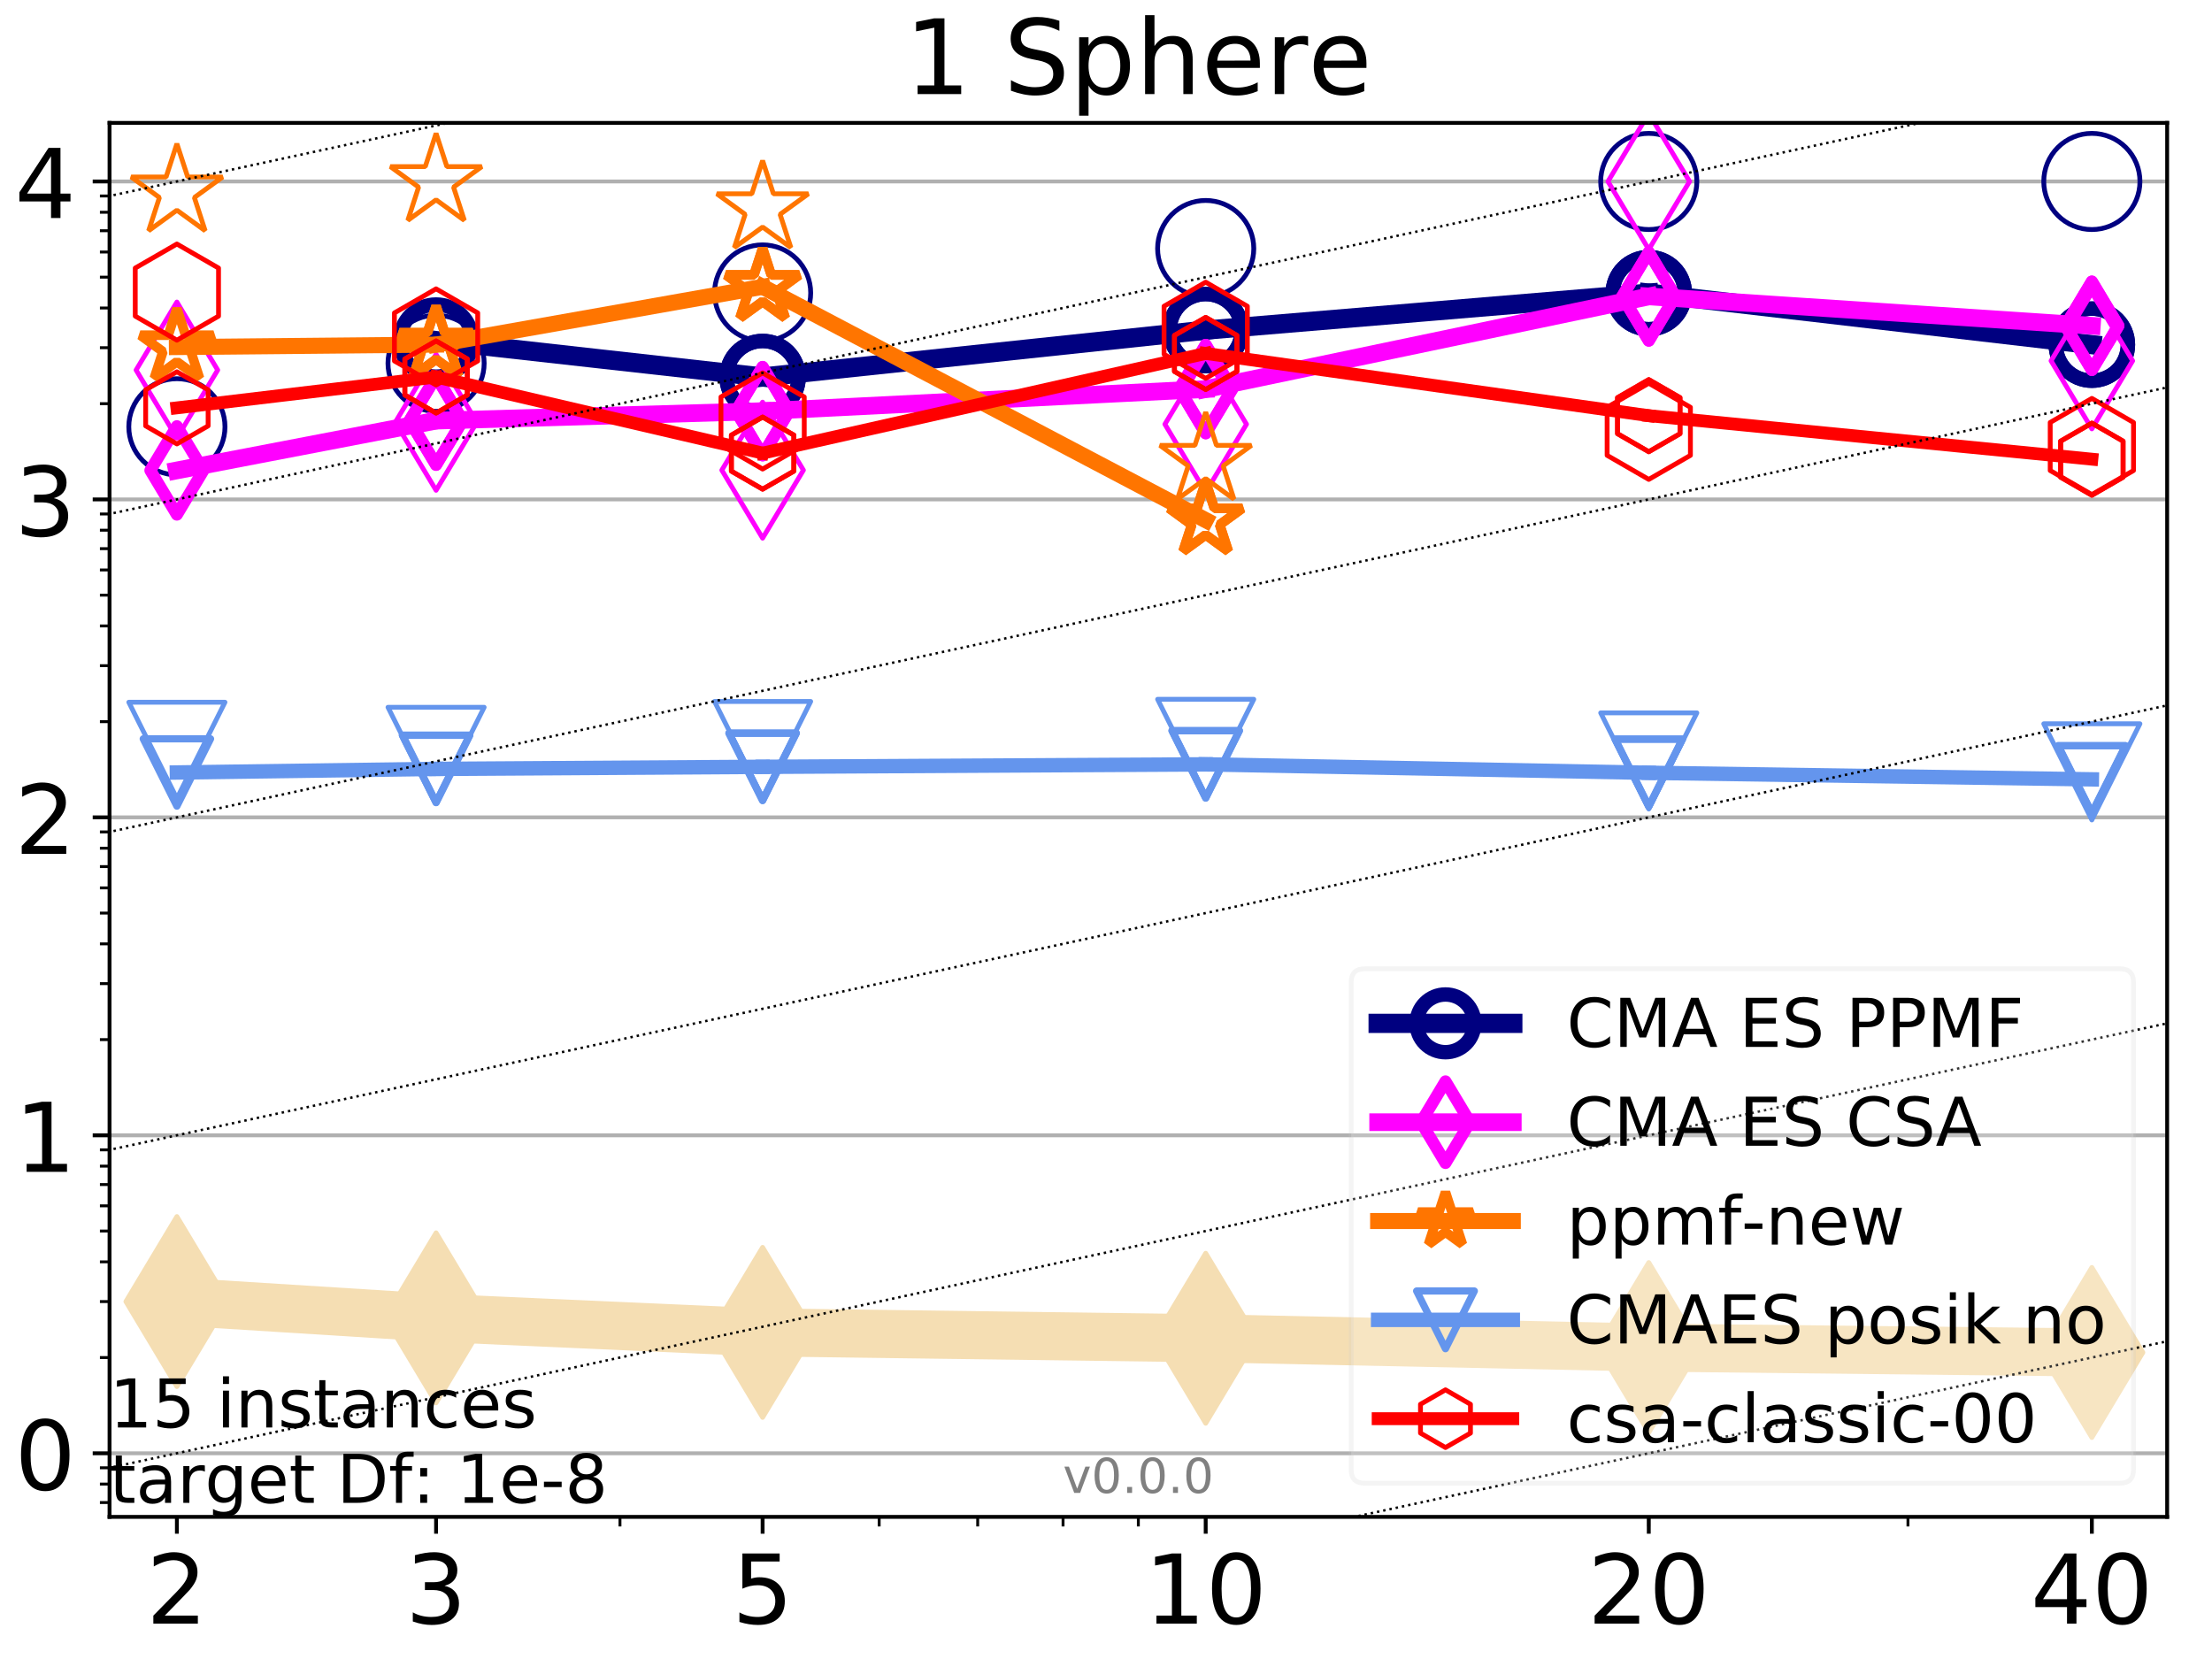 <?xml version="1.0" encoding="utf-8" standalone="no"?>
<!DOCTYPE svg PUBLIC "-//W3C//DTD SVG 1.1//EN"
  "http://www.w3.org/Graphics/SVG/1.1/DTD/svg11.dtd">
<!-- Created with matplotlib (http://matplotlib.org/) -->
<svg height="345pt" version="1.1" viewBox="0 0 460 345" width="460pt" xmlns="http://www.w3.org/2000/svg" xmlns:xlink="http://www.w3.org/1999/xlink">
 <defs>
  <style type="text/css">
*{stroke-linecap:butt;stroke-linejoin:round;}
  </style>
 </defs>
 <g id="figure_1">
  <g id="patch_1">
   <path d="M 0 345.6 
L 460.8 345.6 
L 460.8 0 
L 0 0 
z
" style="fill:#ffffff;"/>
  </g>
  <g id="axes_1">
   <g id="patch_2">
    <path d="M 22.78 315.44 
L 450.672 315.44 
L 450.672 25.56 
L 22.78 25.56 
z
" style="fill:#ffffff;"/>
   </g>
   <g id="line2d_1">
    <path clip-path="url(#pf1135f51f6)" d="M 36.786 270.669 
L 90.685 274.051 
L 158.59 277.076 
L 250.732 278.299 
L 342.873 280.235 
L 435.015 281.255 
" style="fill:none;stroke:#f5deb3;stroke-linecap:square;stroke-width:10;"/>
    <defs>
     <path d="M -0 17.678 
L 10.607 0 
L 0 -17.678 
L -10.607 -0 
z
" id="mfc13d64ec3" style="stroke:#f5deb3;stroke-linejoin:miter;"/>
    </defs>
    <g clip-path="url(#pf1135f51f6)">
     <use style="fill:#f5deb3;stroke:#f5deb3;stroke-linejoin:miter;" x="36.786" xlink:href="#mfc13d64ec3" y="270.669"/>
     <use style="fill:#f5deb3;stroke:#f5deb3;stroke-linejoin:miter;" x="90.685" xlink:href="#mfc13d64ec3" y="274.051"/>
     <use style="fill:#f5deb3;stroke:#f5deb3;stroke-linejoin:miter;" x="158.59" xlink:href="#mfc13d64ec3" y="277.076"/>
     <use style="fill:#f5deb3;stroke:#f5deb3;stroke-linejoin:miter;" x="250.732" xlink:href="#mfc13d64ec3" y="278.299"/>
     <use style="fill:#f5deb3;stroke:#f5deb3;stroke-linejoin:miter;" x="342.873" xlink:href="#mfc13d64ec3" y="280.235"/>
     <use style="fill:#f5deb3;stroke:#f5deb3;stroke-linejoin:miter;" x="435.015" xlink:href="#mfc13d64ec3" y="281.255"/>
    </g>
   </g>
   <g id="matplotlib.axis_1">
    <g id="xtick_1">
     <g id="line2d_2">
      <defs>
       <path d="M 0 0 
L 0 3.5 
" id="m746f71fe37" style="stroke:#000000;stroke-width:0.8;"/>
      </defs>
      <g>
       <use style="stroke:#000000;stroke-width:0.8;" x="36.786" xlink:href="#m746f71fe37" y="315.44"/>
      </g>
     </g>
     <g id="text_1">
      <!-- 2 -->
      <defs>
       <path d="M 19.188 8.297 
L 53.609 8.297 
L 53.609 0 
L 7.328 0 
L 7.328 8.297 
Q 12.938 14.109 22.625 23.891 
Q 32.328 33.688 34.812 36.531 
Q 39.547 41.844 41.422 45.531 
Q 43.312 49.219 43.312 52.781 
Q 43.312 58.594 39.234 62.25 
Q 35.156 65.922 28.609 65.922 
Q 23.969 65.922 18.812 64.312 
Q 13.672 62.703 7.812 59.422 
L 7.812 69.391 
Q 13.766 71.781 18.938 73 
Q 24.125 74.219 28.422 74.219 
Q 39.75 74.219 46.484 68.547 
Q 53.219 62.891 53.219 53.422 
Q 53.219 48.922 51.531 44.891 
Q 49.859 40.875 45.406 35.406 
Q 44.188 33.984 37.641 27.219 
Q 31.109 20.453 19.188 8.297 
z
" id="DejaVuSans-32"/>
      </defs>
      <g transform="translate(30.423 337.637)scale(0.2 -0.2)">
       <use xlink:href="#DejaVuSans-32"/>
      </g>
     </g>
    </g>
    <g id="xtick_2">
     <g id="line2d_3">
      <g>
       <use style="stroke:#000000;stroke-width:0.8;" x="90.685" xlink:href="#m746f71fe37" y="315.44"/>
      </g>
     </g>
     <g id="text_2">
      <!-- 3 -->
      <defs>
       <path d="M 40.578 39.312 
Q 47.656 37.797 51.625 33 
Q 55.609 28.219 55.609 21.188 
Q 55.609 10.406 48.188 4.484 
Q 40.766 -1.422 27.094 -1.422 
Q 22.516 -1.422 17.656 -0.516 
Q 12.797 0.391 7.625 2.203 
L 7.625 11.719 
Q 11.719 9.328 16.594 8.109 
Q 21.484 6.891 26.812 6.891 
Q 36.078 6.891 40.938 10.547 
Q 45.797 14.203 45.797 21.188 
Q 45.797 27.641 41.281 31.266 
Q 36.766 34.906 28.719 34.906 
L 20.219 34.906 
L 20.219 43.016 
L 29.109 43.016 
Q 36.375 43.016 40.234 45.922 
Q 44.094 48.828 44.094 54.297 
Q 44.094 59.906 40.109 62.906 
Q 36.141 65.922 28.719 65.922 
Q 24.656 65.922 20.016 65.031 
Q 15.375 64.156 9.812 62.312 
L 9.812 71.094 
Q 15.438 72.656 20.344 73.438 
Q 25.25 74.219 29.594 74.219 
Q 40.828 74.219 47.359 69.109 
Q 53.906 64.016 53.906 55.328 
Q 53.906 49.266 50.438 45.094 
Q 46.969 40.922 40.578 39.312 
z
" id="DejaVuSans-33"/>
      </defs>
      <g transform="translate(84.323 337.637)scale(0.2 -0.2)">
       <use xlink:href="#DejaVuSans-33"/>
      </g>
     </g>
    </g>
    <g id="xtick_3">
     <g id="line2d_4">
      <g>
       <use style="stroke:#000000;stroke-width:0.8;" x="158.59" xlink:href="#m746f71fe37" y="315.44"/>
      </g>
     </g>
     <g id="text_3">
      <!-- 5 -->
      <defs>
       <path d="M 10.797 72.906 
L 49.516 72.906 
L 49.516 64.594 
L 19.828 64.594 
L 19.828 46.734 
Q 21.969 47.469 24.109 47.828 
Q 26.266 48.188 28.422 48.188 
Q 40.625 48.188 47.75 41.5 
Q 54.891 34.812 54.891 23.391 
Q 54.891 11.625 47.562 5.094 
Q 40.234 -1.422 26.906 -1.422 
Q 22.312 -1.422 17.547 -0.641 
Q 12.797 0.141 7.719 1.703 
L 7.719 11.625 
Q 12.109 9.234 16.797 8.062 
Q 21.484 6.891 26.703 6.891 
Q 35.156 6.891 40.078 11.328 
Q 45.016 15.766 45.016 23.391 
Q 45.016 31 40.078 35.438 
Q 35.156 39.891 26.703 39.891 
Q 22.75 39.891 18.812 39.016 
Q 14.891 38.141 10.797 36.281 
z
" id="DejaVuSans-35"/>
      </defs>
      <g transform="translate(152.228 337.637)scale(0.2 -0.2)">
       <use xlink:href="#DejaVuSans-35"/>
      </g>
     </g>
    </g>
    <g id="xtick_4">
     <g id="line2d_5">
      <g>
       <use style="stroke:#000000;stroke-width:0.8;" x="250.732" xlink:href="#m746f71fe37" y="315.44"/>
      </g>
     </g>
     <g id="text_4">
      <!-- 10 -->
      <defs>
       <path d="M 12.406 8.297 
L 28.516 8.297 
L 28.516 63.922 
L 10.984 60.406 
L 10.984 69.391 
L 28.422 72.906 
L 38.281 72.906 
L 38.281 8.297 
L 54.391 8.297 
L 54.391 0 
L 12.406 0 
z
" id="DejaVuSans-31"/>
       <path d="M 31.781 66.406 
Q 24.172 66.406 20.328 58.906 
Q 16.5 51.422 16.5 36.375 
Q 16.5 21.391 20.328 13.891 
Q 24.172 6.391 31.781 6.391 
Q 39.453 6.391 43.281 13.891 
Q 47.125 21.391 47.125 36.375 
Q 47.125 51.422 43.281 58.906 
Q 39.453 66.406 31.781 66.406 
z
M 31.781 74.219 
Q 44.047 74.219 50.516 64.516 
Q 56.984 54.828 56.984 36.375 
Q 56.984 17.969 50.516 8.266 
Q 44.047 -1.422 31.781 -1.422 
Q 19.531 -1.422 13.062 8.266 
Q 6.594 17.969 6.594 36.375 
Q 6.594 54.828 13.062 64.516 
Q 19.531 74.219 31.781 74.219 
z
" id="DejaVuSans-30"/>
      </defs>
      <g transform="translate(238.007 337.637)scale(0.2 -0.2)">
       <use xlink:href="#DejaVuSans-31"/>
       <use x="63.623" xlink:href="#DejaVuSans-30"/>
      </g>
     </g>
    </g>
    <g id="xtick_5">
     <g id="line2d_6">
      <g>
       <use style="stroke:#000000;stroke-width:0.8;" x="342.873" xlink:href="#m746f71fe37" y="315.44"/>
      </g>
     </g>
     <g id="text_5">
      <!-- 20 -->
      <g transform="translate(330.148 337.637)scale(0.2 -0.2)">
       <use xlink:href="#DejaVuSans-32"/>
       <use x="63.623" xlink:href="#DejaVuSans-30"/>
      </g>
     </g>
    </g>
    <g id="xtick_6">
     <g id="line2d_7">
      <g>
       <use style="stroke:#000000;stroke-width:0.8;" x="435.015" xlink:href="#m746f71fe37" y="315.44"/>
      </g>
     </g>
     <g id="text_6">
      <!-- 40 -->
      <defs>
       <path d="M 37.797 64.312 
L 12.891 25.391 
L 37.797 25.391 
z
M 35.203 72.906 
L 47.609 72.906 
L 47.609 25.391 
L 58.016 25.391 
L 58.016 17.188 
L 47.609 17.188 
L 47.609 0 
L 37.797 0 
L 37.797 17.188 
L 4.891 17.188 
L 4.891 26.703 
z
" id="DejaVuSans-34"/>
      </defs>
      <g transform="translate(422.29 337.637)scale(0.2 -0.2)">
       <use xlink:href="#DejaVuSans-34"/>
       <use x="63.623" xlink:href="#DejaVuSans-30"/>
      </g>
     </g>
    </g>
    <g id="xtick_7">
     <g id="line2d_8">
      <defs>
       <path d="M 0 0 
L 0 2 
" id="mc69c2a1ddc" style="stroke:#000000;stroke-width:0.6;"/>
      </defs>
      <g>
       <use style="stroke:#000000;stroke-width:0.6;" x="36.786" xlink:href="#mc69c2a1ddc" y="315.44"/>
      </g>
     </g>
    </g>
    <g id="xtick_8">
     <g id="line2d_9">
      <g>
       <use style="stroke:#000000;stroke-width:0.6;" x="90.685" xlink:href="#mc69c2a1ddc" y="315.44"/>
      </g>
     </g>
    </g>
    <g id="xtick_9">
     <g id="line2d_10">
      <g>
       <use style="stroke:#000000;stroke-width:0.6;" x="128.927" xlink:href="#mc69c2a1ddc" y="315.44"/>
      </g>
     </g>
    </g>
    <g id="xtick_10">
     <g id="line2d_11">
      <g>
       <use style="stroke:#000000;stroke-width:0.6;" x="158.59" xlink:href="#mc69c2a1ddc" y="315.44"/>
      </g>
     </g>
    </g>
    <g id="xtick_11">
     <g id="line2d_12">
      <g>
       <use style="stroke:#000000;stroke-width:0.6;" x="182.827" xlink:href="#mc69c2a1ddc" y="315.44"/>
      </g>
     </g>
    </g>
    <g id="xtick_12">
     <g id="line2d_13">
      <g>
       <use style="stroke:#000000;stroke-width:0.6;" x="203.318" xlink:href="#mc69c2a1ddc" y="315.44"/>
      </g>
     </g>
    </g>
    <g id="xtick_13">
     <g id="line2d_14">
      <g>
       <use style="stroke:#000000;stroke-width:0.6;" x="221.069" xlink:href="#mc69c2a1ddc" y="315.44"/>
      </g>
     </g>
    </g>
    <g id="xtick_14">
     <g id="line2d_15">
      <g>
       <use style="stroke:#000000;stroke-width:0.6;" x="236.726" xlink:href="#mc69c2a1ddc" y="315.44"/>
      </g>
     </g>
    </g>
    <g id="xtick_15">
     <g id="line2d_16">
      <g>
       <use style="stroke:#000000;stroke-width:0.6;" x="342.873" xlink:href="#mc69c2a1ddc" y="315.44"/>
      </g>
     </g>
    </g>
    <g id="xtick_16">
     <g id="line2d_17">
      <g>
       <use style="stroke:#000000;stroke-width:0.6;" x="396.773" xlink:href="#mc69c2a1ddc" y="315.44"/>
      </g>
     </g>
    </g>
    <g id="xtick_17">
     <g id="line2d_18">
      <g>
       <use style="stroke:#000000;stroke-width:0.6;" x="435.015" xlink:href="#mc69c2a1ddc" y="315.44"/>
      </g>
     </g>
    </g>
   </g>
   <g id="matplotlib.axis_2">
    <g id="ytick_1">
     <g id="line2d_19">
      <path clip-path="url(#pf1135f51f6)" d="M 22.78 302.216 
L 450.672 302.216 
" style="fill:none;stroke:#b0b0b0;stroke-linecap:square;stroke-width:0.8;"/>
     </g>
     <g id="line2d_20">
      <defs>
       <path d="M 0 0 
L -3.5 0 
" id="m4fb7664f4e" style="stroke:#000000;stroke-width:0.8;"/>
      </defs>
      <g>
       <use style="stroke:#000000;stroke-width:0.8;" x="22.78" xlink:href="#m4fb7664f4e" y="302.216"/>
      </g>
     </g>
     <g id="text_7">
      <!-- 0 -->
      <g transform="translate(3.055 309.814)scale(0.2 -0.2)">
       <use xlink:href="#DejaVuSans-30"/>
      </g>
     </g>
    </g>
    <g id="ytick_2">
     <g id="line2d_21">
      <path clip-path="url(#pf1135f51f6)" d="M 22.78 236.096 
L 450.672 236.096 
" style="fill:none;stroke:#b0b0b0;stroke-linecap:square;stroke-width:0.8;"/>
     </g>
     <g id="line2d_22">
      <g>
       <use style="stroke:#000000;stroke-width:0.8;" x="22.78" xlink:href="#m4fb7664f4e" y="236.096"/>
      </g>
     </g>
     <g id="text_8">
      <!-- 1 -->
      <g transform="translate(3.055 243.694)scale(0.2 -0.2)">
       <use xlink:href="#DejaVuSans-31"/>
      </g>
     </g>
    </g>
    <g id="ytick_3">
     <g id="line2d_23">
      <path clip-path="url(#pf1135f51f6)" d="M 22.78 169.976 
L 450.672 169.976 
" style="fill:none;stroke:#b0b0b0;stroke-linecap:square;stroke-width:0.8;"/>
     </g>
     <g id="line2d_24">
      <g>
       <use style="stroke:#000000;stroke-width:0.8;" x="22.78" xlink:href="#m4fb7664f4e" y="169.976"/>
      </g>
     </g>
     <g id="text_9">
      <!-- 2 -->
      <g transform="translate(3.055 177.574)scale(0.2 -0.2)">
       <use xlink:href="#DejaVuSans-32"/>
      </g>
     </g>
    </g>
    <g id="ytick_4">
     <g id="line2d_25">
      <path clip-path="url(#pf1135f51f6)" d="M 22.78 103.856 
L 450.672 103.856 
" style="fill:none;stroke:#b0b0b0;stroke-linecap:square;stroke-width:0.8;"/>
     </g>
     <g id="line2d_26">
      <g>
       <use style="stroke:#000000;stroke-width:0.8;" x="22.78" xlink:href="#m4fb7664f4e" y="103.856"/>
      </g>
     </g>
     <g id="text_10">
      <!-- 3 -->
      <g transform="translate(3.055 111.454)scale(0.2 -0.2)">
       <use xlink:href="#DejaVuSans-33"/>
      </g>
     </g>
    </g>
    <g id="ytick_5">
     <g id="line2d_27">
      <path clip-path="url(#pf1135f51f6)" d="M 22.78 37.736 
L 450.672 37.736 
" style="fill:none;stroke:#b0b0b0;stroke-linecap:square;stroke-width:0.8;"/>
     </g>
     <g id="line2d_28">
      <g>
       <use style="stroke:#000000;stroke-width:0.8;" x="22.78" xlink:href="#m4fb7664f4e" y="37.736"/>
      </g>
     </g>
     <g id="text_11">
      <!-- 4 -->
      <g transform="translate(3.055 45.334)scale(0.2 -0.2)">
       <use xlink:href="#DejaVuSans-34"/>
      </g>
     </g>
    </g>
    <g id="ytick_6">
     <g id="line2d_29">
      <defs>
       <path d="M 0 0 
L -2 0 
" id="m2b10142622" style="stroke:#000000;stroke-width:0.6;"/>
      </defs>
      <g>
       <use style="stroke:#000000;stroke-width:0.6;" x="22.78" xlink:href="#m2b10142622" y="312.458"/>
      </g>
     </g>
    </g>
    <g id="ytick_7">
     <g id="line2d_30">
      <g>
       <use style="stroke:#000000;stroke-width:0.6;" x="22.78" xlink:href="#m2b10142622" y="308.624"/>
      </g>
     </g>
    </g>
    <g id="ytick_8">
     <g id="line2d_31">
      <g>
       <use style="stroke:#000000;stroke-width:0.6;" x="22.78" xlink:href="#m2b10142622" y="305.241"/>
      </g>
     </g>
    </g>
    <g id="ytick_9">
     <g id="line2d_32">
      <g>
       <use style="stroke:#000000;stroke-width:0.6;" x="22.78" xlink:href="#m2b10142622" y="282.312"/>
      </g>
     </g>
    </g>
    <g id="ytick_10">
     <g id="line2d_33">
      <g>
       <use style="stroke:#000000;stroke-width:0.6;" x="22.78" xlink:href="#m2b10142622" y="270.669"/>
      </g>
     </g>
    </g>
    <g id="ytick_11">
     <g id="line2d_34">
      <g>
       <use style="stroke:#000000;stroke-width:0.6;" x="22.78" xlink:href="#m2b10142622" y="262.408"/>
      </g>
     </g>
    </g>
    <g id="ytick_12">
     <g id="line2d_35">
      <g>
       <use style="stroke:#000000;stroke-width:0.6;" x="22.78" xlink:href="#m2b10142622" y="256"/>
      </g>
     </g>
    </g>
    <g id="ytick_13">
     <g id="line2d_36">
      <g>
       <use style="stroke:#000000;stroke-width:0.6;" x="22.78" xlink:href="#m2b10142622" y="250.765"/>
      </g>
     </g>
    </g>
    <g id="ytick_14">
     <g id="line2d_37">
      <g>
       <use style="stroke:#000000;stroke-width:0.6;" x="22.78" xlink:href="#m2b10142622" y="246.338"/>
      </g>
     </g>
    </g>
    <g id="ytick_15">
     <g id="line2d_38">
      <g>
       <use style="stroke:#000000;stroke-width:0.6;" x="22.78" xlink:href="#m2b10142622" y="242.504"/>
      </g>
     </g>
    </g>
    <g id="ytick_16">
     <g id="line2d_39">
      <g>
       <use style="stroke:#000000;stroke-width:0.6;" x="22.78" xlink:href="#m2b10142622" y="239.121"/>
      </g>
     </g>
    </g>
    <g id="ytick_17">
     <g id="line2d_40">
      <g>
       <use style="stroke:#000000;stroke-width:0.6;" x="22.78" xlink:href="#m2b10142622" y="216.192"/>
      </g>
     </g>
    </g>
    <g id="ytick_18">
     <g id="line2d_41">
      <g>
       <use style="stroke:#000000;stroke-width:0.6;" x="22.78" xlink:href="#m2b10142622" y="204.549"/>
      </g>
     </g>
    </g>
    <g id="ytick_19">
     <g id="line2d_42">
      <g>
       <use style="stroke:#000000;stroke-width:0.6;" x="22.78" xlink:href="#m2b10142622" y="196.288"/>
      </g>
     </g>
    </g>
    <g id="ytick_20">
     <g id="line2d_43">
      <g>
       <use style="stroke:#000000;stroke-width:0.6;" x="22.78" xlink:href="#m2b10142622" y="189.88"/>
      </g>
     </g>
    </g>
    <g id="ytick_21">
     <g id="line2d_44">
      <g>
       <use style="stroke:#000000;stroke-width:0.6;" x="22.78" xlink:href="#m2b10142622" y="184.645"/>
      </g>
     </g>
    </g>
    <g id="ytick_22">
     <g id="line2d_45">
      <g>
       <use style="stroke:#000000;stroke-width:0.6;" x="22.78" xlink:href="#m2b10142622" y="180.218"/>
      </g>
     </g>
    </g>
    <g id="ytick_23">
     <g id="line2d_46">
      <g>
       <use style="stroke:#000000;stroke-width:0.6;" x="22.78" xlink:href="#m2b10142622" y="176.384"/>
      </g>
     </g>
    </g>
    <g id="ytick_24">
     <g id="line2d_47">
      <g>
       <use style="stroke:#000000;stroke-width:0.6;" x="22.78" xlink:href="#m2b10142622" y="173.001"/>
      </g>
     </g>
    </g>
    <g id="ytick_25">
     <g id="line2d_48">
      <g>
       <use style="stroke:#000000;stroke-width:0.6;" x="22.78" xlink:href="#m2b10142622" y="150.072"/>
      </g>
     </g>
    </g>
    <g id="ytick_26">
     <g id="line2d_49">
      <g>
       <use style="stroke:#000000;stroke-width:0.6;" x="22.78" xlink:href="#m2b10142622" y="138.429"/>
      </g>
     </g>
    </g>
    <g id="ytick_27">
     <g id="line2d_50">
      <g>
       <use style="stroke:#000000;stroke-width:0.6;" x="22.78" xlink:href="#m2b10142622" y="130.168"/>
      </g>
     </g>
    </g>
    <g id="ytick_28">
     <g id="line2d_51">
      <g>
       <use style="stroke:#000000;stroke-width:0.6;" x="22.78" xlink:href="#m2b10142622" y="123.76"/>
      </g>
     </g>
    </g>
    <g id="ytick_29">
     <g id="line2d_52">
      <g>
       <use style="stroke:#000000;stroke-width:0.6;" x="22.78" xlink:href="#m2b10142622" y="118.525"/>
      </g>
     </g>
    </g>
    <g id="ytick_30">
     <g id="line2d_53">
      <g>
       <use style="stroke:#000000;stroke-width:0.6;" x="22.78" xlink:href="#m2b10142622" y="114.098"/>
      </g>
     </g>
    </g>
    <g id="ytick_31">
     <g id="line2d_54">
      <g>
       <use style="stroke:#000000;stroke-width:0.6;" x="22.78" xlink:href="#m2b10142622" y="110.264"/>
      </g>
     </g>
    </g>
    <g id="ytick_32">
     <g id="line2d_55">
      <g>
       <use style="stroke:#000000;stroke-width:0.6;" x="22.78" xlink:href="#m2b10142622" y="106.881"/>
      </g>
     </g>
    </g>
    <g id="ytick_33">
     <g id="line2d_56">
      <g>
       <use style="stroke:#000000;stroke-width:0.6;" x="22.78" xlink:href="#m2b10142622" y="83.952"/>
      </g>
     </g>
    </g>
    <g id="ytick_34">
     <g id="line2d_57">
      <g>
       <use style="stroke:#000000;stroke-width:0.6;" x="22.78" xlink:href="#m2b10142622" y="72.309"/>
      </g>
     </g>
    </g>
    <g id="ytick_35">
     <g id="line2d_58">
      <g>
       <use style="stroke:#000000;stroke-width:0.6;" x="22.78" xlink:href="#m2b10142622" y="64.048"/>
      </g>
     </g>
    </g>
    <g id="ytick_36">
     <g id="line2d_59">
      <g>
       <use style="stroke:#000000;stroke-width:0.6;" x="22.78" xlink:href="#m2b10142622" y="57.64"/>
      </g>
     </g>
    </g>
    <g id="ytick_37">
     <g id="line2d_60">
      <g>
       <use style="stroke:#000000;stroke-width:0.6;" x="22.78" xlink:href="#m2b10142622" y="52.405"/>
      </g>
     </g>
    </g>
    <g id="ytick_38">
     <g id="line2d_61">
      <g>
       <use style="stroke:#000000;stroke-width:0.6;" x="22.78" xlink:href="#m2b10142622" y="47.978"/>
      </g>
     </g>
    </g>
    <g id="ytick_39">
     <g id="line2d_62">
      <g>
       <use style="stroke:#000000;stroke-width:0.6;" x="22.78" xlink:href="#m2b10142622" y="44.144"/>
      </g>
     </g>
    </g>
    <g id="ytick_40">
     <g id="line2d_63">
      <g>
       <use style="stroke:#000000;stroke-width:0.6;" x="22.78" xlink:href="#m2b10142622" y="40.761"/>
      </g>
     </g>
    </g>
   </g>
   <g id="line2d_64">
    <path clip-path="url(#pf1135f51f6)" d="M 90.685 70.826 
L 158.59 78.407 
" style="fill:none;stroke:#000080;stroke-linecap:square;stroke-width:4;"/>
    <defs>
     <path d="M 0 7.5 
C 1.989 7.5 3.897 6.71 5.303 5.303 
C 6.71 3.897 7.5 1.989 7.5 0 
C 7.5 -1.989 6.71 -3.897 5.303 -5.303 
C 3.897 -6.71 1.989 -7.5 0 -7.5 
C -1.989 -7.5 -3.897 -6.71 -5.303 -5.303 
C -6.71 -3.897 -7.5 -1.989 -7.5 0 
C -7.5 1.989 -6.71 3.897 -5.303 5.303 
C -3.897 6.71 -1.989 7.5 0 7.5 
z
" id="m0cfb131da1" style="stroke:#000080;stroke-width:3;"/>
    </defs>
    <g clip-path="url(#pf1135f51f6)">
     <use style="fill:none;stroke:#000080;stroke-width:3;" x="90.685" xlink:href="#m0cfb131da1" y="70.826"/>
     <use style="fill:none;stroke:#000080;stroke-width:3;" x="158.59" xlink:href="#m0cfb131da1" y="78.407"/>
    </g>
   </g>
   <g id="line2d_65">
    <path clip-path="url(#pf1135f51f6)" d="M 158.59 78.407 
L 250.732 68.649 
" style="fill:none;stroke:#000080;stroke-linecap:square;stroke-width:4;"/>
    <g clip-path="url(#pf1135f51f6)">
     <use style="fill:none;stroke:#000080;stroke-width:3;" x="158.59" xlink:href="#m0cfb131da1" y="78.407"/>
     <use style="fill:none;stroke:#000080;stroke-width:3;" x="250.732" xlink:href="#m0cfb131da1" y="68.649"/>
    </g>
   </g>
   <g id="line2d_66">
    <path clip-path="url(#pf1135f51f6)" d="M 250.732 68.649 
L 342.873 60.963 
" style="fill:none;stroke:#000080;stroke-linecap:square;stroke-width:4;"/>
    <g clip-path="url(#pf1135f51f6)">
     <use style="fill:none;stroke:#000080;stroke-width:3;" x="250.732" xlink:href="#m0cfb131da1" y="68.649"/>
     <use style="fill:none;stroke:#000080;stroke-width:3;" x="342.873" xlink:href="#m0cfb131da1" y="60.963"/>
    </g>
   </g>
   <g id="line2d_67">
    <path clip-path="url(#pf1135f51f6)" d="M 342.873 60.963 
L 435.015 71.674 
" style="fill:none;stroke:#000080;stroke-linecap:square;stroke-width:4;"/>
    <g clip-path="url(#pf1135f51f6)">
     <use style="fill:none;stroke:#000080;stroke-width:3;" x="342.873" xlink:href="#m0cfb131da1" y="60.963"/>
     <use style="fill:none;stroke:#000080;stroke-width:3;" x="435.015" xlink:href="#m0cfb131da1" y="71.674"/>
    </g>
   </g>
   <g id="line2d_68">
    <path clip-path="url(#pf1135f51f6)" d="M 435.015 71.674 
" style="fill:none;stroke:#000080;stroke-linecap:square;stroke-width:4;"/>
    <g clip-path="url(#pf1135f51f6)">
     <use style="fill:none;stroke:#000080;stroke-width:3;" x="435.015" xlink:href="#m0cfb131da1" y="71.674"/>
    </g>
   </g>
   <g id="line2d_69"/>
   <g id="line2d_70">
    <defs>
     <path d="M 0 10 
C 2.652 10 5.196 8.946 7.071 7.071 
C 8.946 5.196 10 2.652 10 0 
C 10 -2.652 8.946 -5.196 7.071 -7.071 
C 5.196 -8.946 2.652 -10 0 -10 
C -2.652 -10 -5.196 -8.946 -7.071 -7.071 
C -8.946 -5.196 -10 -2.652 -10 0 
C -10 2.652 -8.946 5.196 -7.071 7.071 
C -5.196 8.946 -2.652 10 0 10 
z
" id="m8883ae7a1c" style="stroke:#000080;"/>
    </defs>
    <g clip-path="url(#pf1135f51f6)">
     <use style="fill:none;stroke:#000080;" x="36.786" xlink:href="#m8883ae7a1c" y="88.754"/>
     <use style="fill:none;stroke:#000080;" x="90.685" xlink:href="#m8883ae7a1c" y="75.548"/>
     <use style="fill:none;stroke:#000080;" x="158.59" xlink:href="#m8883ae7a1c" y="60.922"/>
     <use style="fill:none;stroke:#000080;" x="250.732" xlink:href="#m8883ae7a1c" y="51.686"/>
     <use style="fill:none;stroke:#000080;" x="342.873" xlink:href="#m8883ae7a1c" y="37.736"/>
     <use style="fill:none;stroke:#000080;" x="435.015" xlink:href="#m8883ae7a1c" y="37.736"/>
    </g>
   </g>
   <g id="line2d_71">
    <path clip-path="url(#pf1135f51f6)" d="M 36.786 97.824 
L 90.685 87.473 
" style="fill:none;stroke:#ff00ff;stroke-linecap:square;stroke-width:3.667;"/>
    <defs>
     <path d="M -0 9.192 
L 5.515 0 
L 0 -9.192 
L -5.515 -0 
z
" id="m294d42d2e3" style="stroke:#ff00ff;stroke-linejoin:miter;stroke-width:2.5;"/>
    </defs>
    <g clip-path="url(#pf1135f51f6)">
     <use style="fill:none;stroke:#ff00ff;stroke-linejoin:miter;stroke-width:2.5;" x="36.786" xlink:href="#m294d42d2e3" y="97.824"/>
     <use style="fill:none;stroke:#ff00ff;stroke-linejoin:miter;stroke-width:2.5;" x="90.685" xlink:href="#m294d42d2e3" y="87.473"/>
    </g>
   </g>
   <g id="line2d_72">
    <path clip-path="url(#pf1135f51f6)" d="M 90.685 87.473 
L 158.59 85.501 
" style="fill:none;stroke:#ff00ff;stroke-linecap:square;stroke-width:3.667;"/>
    <g clip-path="url(#pf1135f51f6)">
     <use style="fill:none;stroke:#ff00ff;stroke-linejoin:miter;stroke-width:2.5;" x="90.685" xlink:href="#m294d42d2e3" y="87.473"/>
     <use style="fill:none;stroke:#ff00ff;stroke-linejoin:miter;stroke-width:2.5;" x="158.59" xlink:href="#m294d42d2e3" y="85.501"/>
    </g>
   </g>
   <g id="line2d_73">
    <path clip-path="url(#pf1135f51f6)" d="M 158.59 85.501 
L 250.732 80.909 
" style="fill:none;stroke:#ff00ff;stroke-linecap:square;stroke-width:3.667;"/>
    <g clip-path="url(#pf1135f51f6)">
     <use style="fill:none;stroke:#ff00ff;stroke-linejoin:miter;stroke-width:2.5;" x="158.59" xlink:href="#m294d42d2e3" y="85.501"/>
     <use style="fill:none;stroke:#ff00ff;stroke-linejoin:miter;stroke-width:2.5;" x="250.732" xlink:href="#m294d42d2e3" y="80.909"/>
    </g>
   </g>
   <g id="line2d_74">
    <path clip-path="url(#pf1135f51f6)" d="M 250.732 80.909 
L 342.873 61.645 
" style="fill:none;stroke:#ff00ff;stroke-linecap:square;stroke-width:3.667;"/>
    <g clip-path="url(#pf1135f51f6)">
     <use style="fill:none;stroke:#ff00ff;stroke-linejoin:miter;stroke-width:2.5;" x="250.732" xlink:href="#m294d42d2e3" y="80.909"/>
     <use style="fill:none;stroke:#ff00ff;stroke-linejoin:miter;stroke-width:2.5;" x="342.873" xlink:href="#m294d42d2e3" y="61.645"/>
    </g>
   </g>
   <g id="line2d_75">
    <path clip-path="url(#pf1135f51f6)" d="M 342.873 61.645 
L 435.015 67.747 
" style="fill:none;stroke:#ff00ff;stroke-linecap:square;stroke-width:3.667;"/>
    <g clip-path="url(#pf1135f51f6)">
     <use style="fill:none;stroke:#ff00ff;stroke-linejoin:miter;stroke-width:2.5;" x="342.873" xlink:href="#m294d42d2e3" y="61.645"/>
     <use style="fill:none;stroke:#ff00ff;stroke-linejoin:miter;stroke-width:2.5;" x="435.015" xlink:href="#m294d42d2e3" y="67.747"/>
    </g>
   </g>
   <g id="line2d_76">
    <path clip-path="url(#pf1135f51f6)" d="M 435.015 67.747 
" style="fill:none;stroke:#ff00ff;stroke-linecap:square;stroke-width:3.667;"/>
    <g clip-path="url(#pf1135f51f6)">
     <use style="fill:none;stroke:#ff00ff;stroke-linejoin:miter;stroke-width:2.5;" x="435.015" xlink:href="#m294d42d2e3" y="67.747"/>
    </g>
   </g>
   <g id="line2d_77"/>
   <g id="line2d_78">
    <defs>
     <path d="M -0 14.142 
L 8.485 0 
L -0 -14.142 
L -8.485 -0 
z
" id="mf5fce62da7" style="stroke:#ff00ff;stroke-linejoin:miter;"/>
    </defs>
    <g clip-path="url(#pf1135f51f6)">
     <use style="fill:none;stroke:#ff00ff;stroke-linejoin:miter;" x="36.786" xlink:href="#mf5fce62da7" y="76.953"/>
     <use style="fill:none;stroke:#ff00ff;stroke-linejoin:miter;" x="90.685" xlink:href="#mf5fce62da7" y="87.819"/>
     <use style="fill:none;stroke:#ff00ff;stroke-linejoin:miter;" x="158.59" xlink:href="#mf5fce62da7" y="97.772"/>
     <use style="fill:none;stroke:#ff00ff;stroke-linejoin:miter;" x="250.732" xlink:href="#mf5fce62da7" y="88.216"/>
     <use style="fill:none;stroke:#ff00ff;stroke-linejoin:miter;" x="342.873" xlink:href="#mf5fce62da7" y="37.736"/>
     <use style="fill:none;stroke:#ff00ff;stroke-linejoin:miter;" x="435.015" xlink:href="#mf5fce62da7" y="75.038"/>
    </g>
   </g>
   <g id="line2d_79">
    <path clip-path="url(#pf1135f51f6)" d="M 36.786 72.173 
L 90.685 71.662 
" style="fill:none;stroke:#ff7500;stroke-linecap:square;stroke-width:3.333;"/>
    <defs>
     <path d="M 0 -8 
L -1.796 -2.472 
L -7.608 -2.472 
L -2.906 0.944 
L -4.702 6.472 
L -0 3.056 
L 4.702 6.472 
L 2.906 0.944 
L 7.608 -2.472 
L 1.796 -2.472 
z
" id="m2e8d859fd2" style="stroke:#ff7500;stroke-linejoin:bevel;stroke-width:2;"/>
    </defs>
    <g clip-path="url(#pf1135f51f6)">
     <use style="fill:none;stroke:#ff7500;stroke-linejoin:bevel;stroke-width:2;" x="36.786" xlink:href="#m2e8d859fd2" y="72.173"/>
     <use style="fill:none;stroke:#ff7500;stroke-linejoin:bevel;stroke-width:2;" x="90.685" xlink:href="#m2e8d859fd2" y="71.662"/>
    </g>
   </g>
   <g id="line2d_80">
    <path clip-path="url(#pf1135f51f6)" d="M 90.685 71.662 
L 158.59 59.644 
" style="fill:none;stroke:#ff7500;stroke-linecap:square;stroke-width:3.333;"/>
    <g clip-path="url(#pf1135f51f6)">
     <use style="fill:none;stroke:#ff7500;stroke-linejoin:bevel;stroke-width:2;" x="90.685" xlink:href="#m2e8d859fd2" y="71.662"/>
     <use style="fill:none;stroke:#ff7500;stroke-linejoin:bevel;stroke-width:2;" x="158.59" xlink:href="#m2e8d859fd2" y="59.644"/>
    </g>
   </g>
   <g id="line2d_81">
    <path clip-path="url(#pf1135f51f6)" d="M 158.59 59.644 
L 250.732 108.172 
" style="fill:none;stroke:#ff7500;stroke-linecap:square;stroke-width:3.333;"/>
    <g clip-path="url(#pf1135f51f6)">
     <use style="fill:none;stroke:#ff7500;stroke-linejoin:bevel;stroke-width:2;" x="158.59" xlink:href="#m2e8d859fd2" y="59.644"/>
     <use style="fill:none;stroke:#ff7500;stroke-linejoin:bevel;stroke-width:2;" x="250.732" xlink:href="#m2e8d859fd2" y="108.172"/>
    </g>
   </g>
   <g id="line2d_82">
    <path clip-path="url(#pf1135f51f6)" d="M 250.732 108.172 
" style="fill:none;stroke:#ff7500;stroke-linecap:square;stroke-width:3.333;"/>
    <g clip-path="url(#pf1135f51f6)">
     <use style="fill:none;stroke:#ff7500;stroke-linejoin:bevel;stroke-width:2;" x="250.732" xlink:href="#m2e8d859fd2" y="108.172"/>
    </g>
   </g>
   <g id="line2d_83"/>
   <g id="line2d_84">
    <defs>
     <path d="M 0 -10 
L -2.245 -3.09 
L -9.511 -3.09 
L -3.633 1.18 
L -5.878 8.09 
L -0 3.82 
L 5.878 8.09 
L 3.633 1.18 
L 9.511 -3.09 
L 2.245 -3.09 
z
" id="m5e08717894" style="stroke:#ff7500;stroke-linejoin:bevel;"/>
    </defs>
    <g clip-path="url(#pf1135f51f6)">
     <use style="fill:none;stroke:#ff7500;stroke-linejoin:bevel;" x="36.786" xlink:href="#m5e08717894" y="39.894"/>
     <use style="fill:none;stroke:#ff7500;stroke-linejoin:bevel;" x="90.685" xlink:href="#m5e08717894" y="37.736"/>
     <use style="fill:none;stroke:#ff7500;stroke-linejoin:bevel;" x="158.59" xlink:href="#m5e08717894" y="43.393"/>
     <use style="fill:none;stroke:#ff7500;stroke-linejoin:bevel;" x="250.732" xlink:href="#m5e08717894" y="95.71"/>
    </g>
   </g>
   <g id="line2d_85">
    <path clip-path="url(#pf1135f51f6)" d="M 36.786 160.644 
L 90.685 159.898 
" style="fill:none;stroke:#6495ed;stroke-linecap:square;stroke-width:3;"/>
    <defs>
     <path d="M -0 7 
L 7 -7 
L -7 -7 
z
" id="m8a56279bc3" style="stroke:#6495ed;stroke-linejoin:miter;stroke-width:1.5;"/>
    </defs>
    <g clip-path="url(#pf1135f51f6)">
     <use style="fill:none;stroke:#6495ed;stroke-linejoin:miter;stroke-width:1.5;" x="36.786" xlink:href="#m8a56279bc3" y="160.644"/>
     <use style="fill:none;stroke:#6495ed;stroke-linejoin:miter;stroke-width:1.5;" x="90.685" xlink:href="#m8a56279bc3" y="159.898"/>
    </g>
   </g>
   <g id="line2d_86">
    <path clip-path="url(#pf1135f51f6)" d="M 90.685 159.898 
L 158.59 159.468 
" style="fill:none;stroke:#6495ed;stroke-linecap:square;stroke-width:3;"/>
    <g clip-path="url(#pf1135f51f6)">
     <use style="fill:none;stroke:#6495ed;stroke-linejoin:miter;stroke-width:1.5;" x="90.685" xlink:href="#m8a56279bc3" y="159.898"/>
     <use style="fill:none;stroke:#6495ed;stroke-linejoin:miter;stroke-width:1.5;" x="158.59" xlink:href="#m8a56279bc3" y="159.468"/>
    </g>
   </g>
   <g id="line2d_87">
    <path clip-path="url(#pf1135f51f6)" d="M 158.59 159.468 
L 250.732 158.953 
" style="fill:none;stroke:#6495ed;stroke-linecap:square;stroke-width:3;"/>
    <g clip-path="url(#pf1135f51f6)">
     <use style="fill:none;stroke:#6495ed;stroke-linejoin:miter;stroke-width:1.5;" x="158.59" xlink:href="#m8a56279bc3" y="159.468"/>
     <use style="fill:none;stroke:#6495ed;stroke-linejoin:miter;stroke-width:1.5;" x="250.732" xlink:href="#m8a56279bc3" y="158.953"/>
    </g>
   </g>
   <g id="line2d_88">
    <path clip-path="url(#pf1135f51f6)" d="M 250.732 158.953 
L 342.873 160.708 
" style="fill:none;stroke:#6495ed;stroke-linecap:square;stroke-width:3;"/>
    <g clip-path="url(#pf1135f51f6)">
     <use style="fill:none;stroke:#6495ed;stroke-linejoin:miter;stroke-width:1.5;" x="250.732" xlink:href="#m8a56279bc3" y="158.953"/>
     <use style="fill:none;stroke:#6495ed;stroke-linejoin:miter;stroke-width:1.5;" x="342.873" xlink:href="#m8a56279bc3" y="160.708"/>
    </g>
   </g>
   <g id="line2d_89">
    <path clip-path="url(#pf1135f51f6)" d="M 342.873 160.708 
L 435.015 162.074 
" style="fill:none;stroke:#6495ed;stroke-linecap:square;stroke-width:3;"/>
    <g clip-path="url(#pf1135f51f6)">
     <use style="fill:none;stroke:#6495ed;stroke-linejoin:miter;stroke-width:1.5;" x="342.873" xlink:href="#m8a56279bc3" y="160.708"/>
     <use style="fill:none;stroke:#6495ed;stroke-linejoin:miter;stroke-width:1.5;" x="435.015" xlink:href="#m8a56279bc3" y="162.074"/>
    </g>
   </g>
   <g id="line2d_90">
    <path clip-path="url(#pf1135f51f6)" d="M 435.015 162.074 
" style="fill:none;stroke:#6495ed;stroke-linecap:square;stroke-width:3;"/>
    <g clip-path="url(#pf1135f51f6)">
     <use style="fill:none;stroke:#6495ed;stroke-linejoin:miter;stroke-width:1.5;" x="435.015" xlink:href="#m8a56279bc3" y="162.074"/>
    </g>
   </g>
   <g id="line2d_91"/>
   <g id="line2d_92">
    <defs>
     <path d="M -0 10 
L 10 -10 
L -10 -10 
z
" id="mcd64a6cedc" style="stroke:#6495ed;stroke-linejoin:miter;"/>
    </defs>
    <g clip-path="url(#pf1135f51f6)">
     <use style="fill:none;stroke:#6495ed;stroke-linejoin:miter;" x="36.786" xlink:href="#mcd64a6cedc" y="156.034"/>
     <use style="fill:none;stroke:#6495ed;stroke-linejoin:miter;" x="90.685" xlink:href="#mcd64a6cedc" y="157.084"/>
     <use style="fill:none;stroke:#6495ed;stroke-linejoin:miter;" x="158.59" xlink:href="#mcd64a6cedc" y="155.876"/>
     <use style="fill:none;stroke:#6495ed;stroke-linejoin:miter;" x="250.732" xlink:href="#mcd64a6cedc" y="155.422"/>
     <use style="fill:none;stroke:#6495ed;stroke-linejoin:miter;" x="342.873" xlink:href="#mcd64a6cedc" y="158.247"/>
     <use style="fill:none;stroke:#6495ed;stroke-linejoin:miter;" x="435.015" xlink:href="#mcd64a6cedc" y="160.515"/>
    </g>
   </g>
   <g id="line2d_93">
    <path clip-path="url(#pf1135f51f6)" d="M 36.786 84.818 
L 90.685 78.401 
" style="fill:none;stroke:#ff0000;stroke-linecap:square;stroke-width:2.667;"/>
    <defs>
     <path d="M 0 -7.5 
L -6.495 -3.75 
L -6.495 3.75 
L -0 7.5 
L 6.495 3.75 
L 6.495 -3.75 
z
" id="mf5b737cf7a" style="stroke:#ff0000;stroke-linejoin:miter;"/>
    </defs>
    <g clip-path="url(#pf1135f51f6)">
     <use style="fill:none;stroke:#ff0000;stroke-linejoin:miter;" x="36.786" xlink:href="#mf5b737cf7a" y="84.818"/>
     <use style="fill:none;stroke:#ff0000;stroke-linejoin:miter;" x="90.685" xlink:href="#mf5b737cf7a" y="78.401"/>
    </g>
   </g>
   <g id="line2d_94">
    <path clip-path="url(#pf1135f51f6)" d="M 90.685 78.401 
L 158.59 94.229 
" style="fill:none;stroke:#ff0000;stroke-linecap:square;stroke-width:2.667;"/>
    <g clip-path="url(#pf1135f51f6)">
     <use style="fill:none;stroke:#ff0000;stroke-linejoin:miter;" x="90.685" xlink:href="#mf5b737cf7a" y="78.401"/>
     <use style="fill:none;stroke:#ff0000;stroke-linejoin:miter;" x="158.59" xlink:href="#mf5b737cf7a" y="94.229"/>
    </g>
   </g>
   <g id="line2d_95">
    <path clip-path="url(#pf1135f51f6)" d="M 158.59 94.229 
L 250.732 73.497 
" style="fill:none;stroke:#ff0000;stroke-linecap:square;stroke-width:2.667;"/>
    <g clip-path="url(#pf1135f51f6)">
     <use style="fill:none;stroke:#ff0000;stroke-linejoin:miter;" x="158.59" xlink:href="#mf5b737cf7a" y="94.229"/>
     <use style="fill:none;stroke:#ff0000;stroke-linejoin:miter;" x="250.732" xlink:href="#mf5b737cf7a" y="73.497"/>
    </g>
   </g>
   <g id="line2d_96">
    <path clip-path="url(#pf1135f51f6)" d="M 250.732 73.497 
L 342.873 86.443 
" style="fill:none;stroke:#ff0000;stroke-linecap:square;stroke-width:2.667;"/>
    <g clip-path="url(#pf1135f51f6)">
     <use style="fill:none;stroke:#ff0000;stroke-linejoin:miter;" x="250.732" xlink:href="#mf5b737cf7a" y="73.497"/>
     <use style="fill:none;stroke:#ff0000;stroke-linejoin:miter;" x="342.873" xlink:href="#mf5b737cf7a" y="86.443"/>
    </g>
   </g>
   <g id="line2d_97">
    <path clip-path="url(#pf1135f51f6)" d="M 342.873 86.443 
L 435.015 95.488 
" style="fill:none;stroke:#ff0000;stroke-linecap:square;stroke-width:2.667;"/>
    <g clip-path="url(#pf1135f51f6)">
     <use style="fill:none;stroke:#ff0000;stroke-linejoin:miter;" x="342.873" xlink:href="#mf5b737cf7a" y="86.443"/>
     <use style="fill:none;stroke:#ff0000;stroke-linejoin:miter;" x="435.015" xlink:href="#mf5b737cf7a" y="95.488"/>
    </g>
   </g>
   <g id="line2d_98">
    <path clip-path="url(#pf1135f51f6)" d="M 435.015 95.488 
" style="fill:none;stroke:#ff0000;stroke-linecap:square;stroke-width:2.667;"/>
    <g clip-path="url(#pf1135f51f6)">
     <use style="fill:none;stroke:#ff0000;stroke-linejoin:miter;" x="435.015" xlink:href="#mf5b737cf7a" y="95.488"/>
    </g>
   </g>
   <g id="line2d_99"/>
   <g id="line2d_100">
    <defs>
     <path d="M 0 -10 
L -8.66 -5 
L -8.66 5 
L -0 10 
L 8.66 5 
L 8.66 -5 
z
" id="me65084dbba" style="stroke:#ff0000;stroke-linejoin:miter;"/>
    </defs>
    <g clip-path="url(#pf1135f51f6)">
     <use style="fill:none;stroke:#ff0000;stroke-linejoin:miter;" x="36.786" xlink:href="#me65084dbba" y="60.742"/>
     <use style="fill:none;stroke:#ff0000;stroke-linejoin:miter;" x="90.685" xlink:href="#me65084dbba" y="70.069"/>
     <use style="fill:none;stroke:#ff0000;stroke-linejoin:miter;" x="158.59" xlink:href="#me65084dbba" y="87.544"/>
     <use style="fill:none;stroke:#ff0000;stroke-linejoin:miter;" x="250.732" xlink:href="#me65084dbba" y="68.681"/>
     <use style="fill:none;stroke:#ff0000;stroke-linejoin:miter;" x="342.873" xlink:href="#me65084dbba" y="89.696"/>
     <use style="fill:none;stroke:#ff0000;stroke-linejoin:miter;" x="435.015" xlink:href="#me65084dbba" y="92.852"/>
    </g>
   </g>
   <g id="line2d_101"/>
   <g id="line2d_102">
    <path clip-path="url(#pf1135f51f6)" d="M 137.408 346.6 
L 461.8 276.526 
" style="fill:none;stroke:#000000;stroke-dasharray:0.5,0.825;stroke-dashoffset:0;stroke-width:0.5;"/>
   </g>
   <g id="line2d_103">
    <path clip-path="url(#pf1135f51f6)" d="M -1 310.378 
L 461.8 210.406 
" style="fill:none;stroke:#000000;stroke-dasharray:0.5,0.825;stroke-dashoffset:0;stroke-width:0.5;"/>
   </g>
   <g id="line2d_104">
    <path clip-path="url(#pf1135f51f6)" d="M -1 244.258 
L 461.8 144.286 
" style="fill:none;stroke:#000000;stroke-dasharray:0.5,0.825;stroke-dashoffset:0;stroke-width:0.5;"/>
   </g>
   <g id="line2d_105">
    <path clip-path="url(#pf1135f51f6)" d="M -1 178.138 
L 461.8 78.166 
" style="fill:none;stroke:#000000;stroke-dasharray:0.5,0.825;stroke-dashoffset:0;stroke-width:0.5;"/>
   </g>
   <g id="line2d_106">
    <path clip-path="url(#pf1135f51f6)" d="M -1 112.018 
L 461.8 12.046 
" style="fill:none;stroke:#000000;stroke-dasharray:0.5,0.825;stroke-dashoffset:0;stroke-width:0.5;"/>
   </g>
   <g id="line2d_107">
    <path clip-path="url(#pf1135f51f6)" d="M -1 45.898 
L 216.105 -1 
" style="fill:none;stroke:#000000;stroke-dasharray:0.5,0.825;stroke-dashoffset:0;stroke-width:0.5;"/>
   </g>
   <g id="line2d_108">
    <path clip-path="url(#pf1135f51f6)" style="fill:none;stroke:#000000;stroke-dasharray:0.5,0.825;stroke-dashoffset:0;stroke-width:0.5;"/>
   </g>
   <g id="line2d_109">
    <path clip-path="url(#pf1135f51f6)" style="fill:none;stroke:#000000;stroke-dasharray:0.5,0.825;stroke-dashoffset:0;stroke-width:0.5;"/>
   </g>
   <g id="line2d_110">
    <path clip-path="url(#pf1135f51f6)" style="fill:none;stroke:#000000;stroke-dasharray:0.5,0.825;stroke-dashoffset:0;stroke-width:0.5;"/>
   </g>
   <g id="patch_3">
    <path d="M 22.78 315.44 
L 22.78 25.56 
" style="fill:none;stroke:#000000;stroke-linecap:square;stroke-linejoin:miter;stroke-width:0.8;"/>
   </g>
   <g id="patch_4">
    <path d="M 450.672 315.44 
L 450.672 25.56 
" style="fill:none;stroke:#000000;stroke-linecap:square;stroke-linejoin:miter;stroke-width:0.8;"/>
   </g>
   <g id="patch_5">
    <path d="M 22.78 315.44 
L 450.672 315.44 
" style="fill:none;stroke:#000000;stroke-linecap:square;stroke-linejoin:miter;stroke-width:0.8;"/>
   </g>
   <g id="patch_6">
    <path d="M 22.78 25.56 
L 450.672 25.56 
" style="fill:none;stroke:#000000;stroke-linecap:square;stroke-linejoin:miter;stroke-width:0.8;"/>
   </g>
   <g id="text_12">
    <!-- 15 instances -->
    <defs>
     <path id="DejaVuSans-20"/>
     <path d="M 9.422 54.688 
L 18.406 54.688 
L 18.406 0 
L 9.422 0 
z
M 9.422 75.984 
L 18.406 75.984 
L 18.406 64.594 
L 9.422 64.594 
z
" id="DejaVuSans-69"/>
     <path d="M 54.891 33.016 
L 54.891 0 
L 45.906 0 
L 45.906 32.719 
Q 45.906 40.484 42.875 44.328 
Q 39.844 48.188 33.797 48.188 
Q 26.516 48.188 22.312 43.547 
Q 18.109 38.922 18.109 30.906 
L 18.109 0 
L 9.078 0 
L 9.078 54.688 
L 18.109 54.688 
L 18.109 46.188 
Q 21.344 51.125 25.703 53.562 
Q 30.078 56 35.797 56 
Q 45.219 56 50.047 50.172 
Q 54.891 44.344 54.891 33.016 
z
" id="DejaVuSans-6e"/>
     <path d="M 44.281 53.078 
L 44.281 44.578 
Q 40.484 46.531 36.375 47.5 
Q 32.281 48.484 27.875 48.484 
Q 21.188 48.484 17.844 46.438 
Q 14.5 44.391 14.5 40.281 
Q 14.5 37.156 16.891 35.375 
Q 19.281 33.594 26.516 31.984 
L 29.594 31.297 
Q 39.156 29.25 43.188 25.516 
Q 47.219 21.781 47.219 15.094 
Q 47.219 7.469 41.188 3.016 
Q 35.156 -1.422 24.609 -1.422 
Q 20.219 -1.422 15.453 -0.562 
Q 10.688 0.297 5.422 2 
L 5.422 11.281 
Q 10.406 8.688 15.234 7.391 
Q 20.062 6.109 24.812 6.109 
Q 31.156 6.109 34.562 8.281 
Q 37.984 10.453 37.984 14.406 
Q 37.984 18.062 35.516 20.016 
Q 33.062 21.969 24.703 23.781 
L 21.578 24.516 
Q 13.234 26.266 9.516 29.906 
Q 5.812 33.547 5.812 39.891 
Q 5.812 47.609 11.281 51.797 
Q 16.75 56 26.812 56 
Q 31.781 56 36.172 55.266 
Q 40.578 54.547 44.281 53.078 
z
" id="DejaVuSans-73"/>
     <path d="M 18.312 70.219 
L 18.312 54.688 
L 36.812 54.688 
L 36.812 47.703 
L 18.312 47.703 
L 18.312 18.016 
Q 18.312 11.328 20.141 9.422 
Q 21.969 7.516 27.594 7.516 
L 36.812 7.516 
L 36.812 0 
L 27.594 0 
Q 17.188 0 13.234 3.875 
Q 9.281 7.766 9.281 18.016 
L 9.281 47.703 
L 2.688 47.703 
L 2.688 54.688 
L 9.281 54.688 
L 9.281 70.219 
z
" id="DejaVuSans-74"/>
     <path d="M 34.281 27.484 
Q 23.391 27.484 19.188 25 
Q 14.984 22.516 14.984 16.5 
Q 14.984 11.719 18.141 8.906 
Q 21.297 6.109 26.703 6.109 
Q 34.188 6.109 38.703 11.406 
Q 43.219 16.703 43.219 25.484 
L 43.219 27.484 
z
M 52.203 31.203 
L 52.203 0 
L 43.219 0 
L 43.219 8.297 
Q 40.141 3.328 35.547 0.953 
Q 30.953 -1.422 24.312 -1.422 
Q 15.922 -1.422 10.953 3.297 
Q 6 8.016 6 15.922 
Q 6 25.141 12.172 29.828 
Q 18.359 34.516 30.609 34.516 
L 43.219 34.516 
L 43.219 35.406 
Q 43.219 41.609 39.141 45 
Q 35.062 48.391 27.688 48.391 
Q 23 48.391 18.547 47.266 
Q 14.109 46.141 10.016 43.891 
L 10.016 52.203 
Q 14.938 54.109 19.578 55.047 
Q 24.219 56 28.609 56 
Q 40.484 56 46.344 49.844 
Q 52.203 43.703 52.203 31.203 
z
" id="DejaVuSans-61"/>
     <path d="M 48.781 52.594 
L 48.781 44.188 
Q 44.969 46.297 41.141 47.344 
Q 37.312 48.391 33.406 48.391 
Q 24.656 48.391 19.812 42.844 
Q 14.984 37.312 14.984 27.297 
Q 14.984 17.281 19.812 11.734 
Q 24.656 6.203 33.406 6.203 
Q 37.312 6.203 41.141 7.25 
Q 44.969 8.297 48.781 10.406 
L 48.781 2.094 
Q 45.016 0.344 40.984 -0.531 
Q 36.969 -1.422 32.422 -1.422 
Q 20.062 -1.422 12.781 6.344 
Q 5.516 14.109 5.516 27.297 
Q 5.516 40.672 12.859 48.328 
Q 20.219 56 33.016 56 
Q 37.156 56 41.109 55.141 
Q 45.062 54.297 48.781 52.594 
z
" id="DejaVuSans-63"/>
     <path d="M 56.203 29.594 
L 56.203 25.203 
L 14.891 25.203 
Q 15.484 15.922 20.484 11.062 
Q 25.484 6.203 34.422 6.203 
Q 39.594 6.203 44.453 7.469 
Q 49.312 8.734 54.109 11.281 
L 54.109 2.781 
Q 49.266 0.734 44.188 -0.344 
Q 39.109 -1.422 33.891 -1.422 
Q 20.797 -1.422 13.156 6.188 
Q 5.516 13.812 5.516 26.812 
Q 5.516 40.234 12.766 48.109 
Q 20.016 56 32.328 56 
Q 43.359 56 49.781 48.891 
Q 56.203 41.797 56.203 29.594 
z
M 47.219 32.234 
Q 47.125 39.594 43.094 43.984 
Q 39.062 48.391 32.422 48.391 
Q 24.906 48.391 20.391 44.141 
Q 15.875 39.891 15.188 32.172 
z
" id="DejaVuSans-65"/>
    </defs>
    <g transform="translate(22.78 296.851)scale(0.14 -0.14)">
     <use xlink:href="#DejaVuSans-31"/>
     <use x="63.623" xlink:href="#DejaVuSans-35"/>
     <use x="127.246" xlink:href="#DejaVuSans-20"/>
     <use x="159.033" xlink:href="#DejaVuSans-69"/>
     <use x="186.816" xlink:href="#DejaVuSans-6e"/>
     <use x="250.195" xlink:href="#DejaVuSans-73"/>
     <use x="302.295" xlink:href="#DejaVuSans-74"/>
     <use x="341.504" xlink:href="#DejaVuSans-61"/>
     <use x="402.783" xlink:href="#DejaVuSans-6e"/>
     <use x="466.162" xlink:href="#DejaVuSans-63"/>
     <use x="521.143" xlink:href="#DejaVuSans-65"/>
     <use x="582.666" xlink:href="#DejaVuSans-73"/>
    </g>
    <!-- target Df: 1e-8 -->
    <defs>
     <path d="M 41.109 46.297 
Q 39.594 47.172 37.812 47.578 
Q 36.031 48 33.891 48 
Q 26.266 48 22.188 43.047 
Q 18.109 38.094 18.109 28.812 
L 18.109 0 
L 9.078 0 
L 9.078 54.688 
L 18.109 54.688 
L 18.109 46.188 
Q 20.953 51.172 25.484 53.578 
Q 30.031 56 36.531 56 
Q 37.453 56 38.578 55.875 
Q 39.703 55.766 41.062 55.516 
z
" id="DejaVuSans-72"/>
     <path d="M 45.406 27.984 
Q 45.406 37.75 41.375 43.109 
Q 37.359 48.484 30.078 48.484 
Q 22.859 48.484 18.828 43.109 
Q 14.797 37.75 14.797 27.984 
Q 14.797 18.266 18.828 12.891 
Q 22.859 7.516 30.078 7.516 
Q 37.359 7.516 41.375 12.891 
Q 45.406 18.266 45.406 27.984 
z
M 54.391 6.781 
Q 54.391 -7.172 48.188 -13.984 
Q 42 -20.797 29.203 -20.797 
Q 24.469 -20.797 20.266 -20.094 
Q 16.062 -19.391 12.109 -17.922 
L 12.109 -9.188 
Q 16.062 -11.328 19.922 -12.344 
Q 23.781 -13.375 27.781 -13.375 
Q 36.625 -13.375 41.016 -8.766 
Q 45.406 -4.156 45.406 5.172 
L 45.406 9.625 
Q 42.625 4.781 38.281 2.391 
Q 33.938 0 27.875 0 
Q 17.828 0 11.672 7.656 
Q 5.516 15.328 5.516 27.984 
Q 5.516 40.672 11.672 48.328 
Q 17.828 56 27.875 56 
Q 33.938 56 38.281 53.609 
Q 42.625 51.219 45.406 46.391 
L 45.406 54.688 
L 54.391 54.688 
z
" id="DejaVuSans-67"/>
     <path d="M 19.672 64.797 
L 19.672 8.109 
L 31.594 8.109 
Q 46.688 8.109 53.688 14.938 
Q 60.688 21.781 60.688 36.531 
Q 60.688 51.172 53.688 57.984 
Q 46.688 64.797 31.594 64.797 
z
M 9.812 72.906 
L 30.078 72.906 
Q 51.266 72.906 61.172 64.094 
Q 71.094 55.281 71.094 36.531 
Q 71.094 17.672 61.125 8.828 
Q 51.172 0 30.078 0 
L 9.812 0 
z
" id="DejaVuSans-44"/>
     <path d="M 37.109 75.984 
L 37.109 68.5 
L 28.516 68.5 
Q 23.688 68.5 21.797 66.547 
Q 19.922 64.594 19.922 59.516 
L 19.922 54.688 
L 34.719 54.688 
L 34.719 47.703 
L 19.922 47.703 
L 19.922 0 
L 10.891 0 
L 10.891 47.703 
L 2.297 47.703 
L 2.297 54.688 
L 10.891 54.688 
L 10.891 58.5 
Q 10.891 67.625 15.141 71.797 
Q 19.391 75.984 28.609 75.984 
z
" id="DejaVuSans-66"/>
     <path d="M 11.719 12.406 
L 22.016 12.406 
L 22.016 0 
L 11.719 0 
z
M 11.719 51.703 
L 22.016 51.703 
L 22.016 39.312 
L 11.719 39.312 
z
" id="DejaVuSans-3a"/>
     <path d="M 4.891 31.391 
L 31.203 31.391 
L 31.203 23.391 
L 4.891 23.391 
z
" id="DejaVuSans-2d"/>
     <path d="M 31.781 34.625 
Q 24.75 34.625 20.719 30.859 
Q 16.703 27.094 16.703 20.516 
Q 16.703 13.922 20.719 10.156 
Q 24.75 6.391 31.781 6.391 
Q 38.812 6.391 42.859 10.172 
Q 46.922 13.969 46.922 20.516 
Q 46.922 27.094 42.891 30.859 
Q 38.875 34.625 31.781 34.625 
z
M 21.922 38.812 
Q 15.578 40.375 12.031 44.719 
Q 8.5 49.078 8.5 55.328 
Q 8.5 64.062 14.719 69.141 
Q 20.953 74.219 31.781 74.219 
Q 42.672 74.219 48.875 69.141 
Q 55.078 64.062 55.078 55.328 
Q 55.078 49.078 51.531 44.719 
Q 48 40.375 41.703 38.812 
Q 48.828 37.156 52.797 32.312 
Q 56.781 27.484 56.781 20.516 
Q 56.781 9.906 50.312 4.234 
Q 43.844 -1.422 31.781 -1.422 
Q 19.734 -1.422 13.25 4.234 
Q 6.781 9.906 6.781 20.516 
Q 6.781 27.484 10.781 32.312 
Q 14.797 37.156 21.922 38.812 
z
M 18.312 54.391 
Q 18.312 48.734 21.844 45.562 
Q 25.391 42.391 31.781 42.391 
Q 38.141 42.391 41.719 45.562 
Q 45.312 48.734 45.312 54.391 
Q 45.312 60.062 41.719 63.234 
Q 38.141 66.406 31.781 66.406 
Q 25.391 66.406 21.844 63.234 
Q 18.312 60.062 18.312 54.391 
z
" id="DejaVuSans-38"/>
    </defs>
    <g transform="translate(22.78 312.528)scale(0.14 -0.14)">
     <use xlink:href="#DejaVuSans-74"/>
     <use x="39.209" xlink:href="#DejaVuSans-61"/>
     <use x="100.488" xlink:href="#DejaVuSans-72"/>
     <use x="141.586" xlink:href="#DejaVuSans-67"/>
     <use x="205.062" xlink:href="#DejaVuSans-65"/>
     <use x="266.586" xlink:href="#DejaVuSans-74"/>
     <use x="305.795" xlink:href="#DejaVuSans-20"/>
     <use x="337.582" xlink:href="#DejaVuSans-44"/>
     <use x="414.584" xlink:href="#DejaVuSans-66"/>
     <use x="449.742" xlink:href="#DejaVuSans-3a"/>
     <use x="483.434" xlink:href="#DejaVuSans-20"/>
     <use x="515.221" xlink:href="#DejaVuSans-31"/>
     <use x="578.844" xlink:href="#DejaVuSans-65"/>
     <use x="640.367" xlink:href="#DejaVuSans-2d"/>
     <use x="676.451" xlink:href="#DejaVuSans-38"/>
    </g>
   </g>
   <g id="text_13">
    <!-- v0.0.0 -->
    <defs>
     <path d="M 2.984 54.688 
L 12.5 54.688 
L 29.594 8.797 
L 46.688 54.688 
L 56.203 54.688 
L 35.688 0 
L 23.484 0 
z
" id="DejaVuSans-76"/>
     <path d="M 10.688 12.406 
L 21 12.406 
L 21 0 
L 10.688 0 
z
" id="DejaVuSans-2e"/>
    </defs>
    <g style="fill:#808080;" transform="translate(221.045 310.462)scale(0.1 -0.1)">
     <use xlink:href="#DejaVuSans-76"/>
     <use x="59.18" xlink:href="#DejaVuSans-30"/>
     <use x="122.803" xlink:href="#DejaVuSans-2e"/>
     <use x="154.59" xlink:href="#DejaVuSans-30"/>
     <use x="218.213" xlink:href="#DejaVuSans-2e"/>
     <use x="250" xlink:href="#DejaVuSans-30"/>
    </g>
   </g>
   <g id="text_14">
    <!-- 1 Sphere -->
    <defs>
     <path d="M 53.516 70.516 
L 53.516 60.891 
Q 47.906 63.578 42.922 64.891 
Q 37.938 66.219 33.297 66.219 
Q 25.25 66.219 20.875 63.094 
Q 16.5 59.969 16.5 54.203 
Q 16.5 49.359 19.406 46.891 
Q 22.312 44.438 30.422 42.922 
L 36.375 41.703 
Q 47.406 39.594 52.656 34.297 
Q 57.906 29 57.906 20.125 
Q 57.906 9.516 50.797 4.047 
Q 43.703 -1.422 29.984 -1.422 
Q 24.812 -1.422 18.969 -0.25 
Q 13.141 0.922 6.891 3.219 
L 6.891 13.375 
Q 12.891 10.016 18.656 8.297 
Q 24.422 6.594 29.984 6.594 
Q 38.422 6.594 43.016 9.906 
Q 47.609 13.234 47.609 19.391 
Q 47.609 24.75 44.312 27.781 
Q 41.016 30.812 33.5 32.328 
L 27.484 33.5 
Q 16.453 35.688 11.516 40.375 
Q 6.594 45.062 6.594 53.422 
Q 6.594 63.094 13.406 68.656 
Q 20.219 74.219 32.172 74.219 
Q 37.312 74.219 42.625 73.281 
Q 47.953 72.359 53.516 70.516 
z
" id="DejaVuSans-53"/>
     <path d="M 18.109 8.203 
L 18.109 -20.797 
L 9.078 -20.797 
L 9.078 54.688 
L 18.109 54.688 
L 18.109 46.391 
Q 20.953 51.266 25.266 53.625 
Q 29.594 56 35.594 56 
Q 45.562 56 51.781 48.094 
Q 58.016 40.188 58.016 27.297 
Q 58.016 14.406 51.781 6.484 
Q 45.562 -1.422 35.594 -1.422 
Q 29.594 -1.422 25.266 0.953 
Q 20.953 3.328 18.109 8.203 
z
M 48.688 27.297 
Q 48.688 37.203 44.609 42.844 
Q 40.531 48.484 33.406 48.484 
Q 26.266 48.484 22.188 42.844 
Q 18.109 37.203 18.109 27.297 
Q 18.109 17.391 22.188 11.75 
Q 26.266 6.109 33.406 6.109 
Q 40.531 6.109 44.609 11.75 
Q 48.688 17.391 48.688 27.297 
z
" id="DejaVuSans-70"/>
     <path d="M 54.891 33.016 
L 54.891 0 
L 45.906 0 
L 45.906 32.719 
Q 45.906 40.484 42.875 44.328 
Q 39.844 48.188 33.797 48.188 
Q 26.516 48.188 22.312 43.547 
Q 18.109 38.922 18.109 30.906 
L 18.109 0 
L 9.078 0 
L 9.078 75.984 
L 18.109 75.984 
L 18.109 46.188 
Q 21.344 51.125 25.703 53.562 
Q 30.078 56 35.797 56 
Q 45.219 56 50.047 50.172 
Q 54.891 44.344 54.891 33.016 
z
" id="DejaVuSans-68"/>
    </defs>
    <g transform="translate(188.138 19.56)scale(0.216 -0.216)">
     <use xlink:href="#DejaVuSans-31"/>
     <use x="63.623" xlink:href="#DejaVuSans-20"/>
     <use x="95.41" xlink:href="#DejaVuSans-53"/>
     <use x="158.887" xlink:href="#DejaVuSans-70"/>
     <use x="222.363" xlink:href="#DejaVuSans-68"/>
     <use x="285.742" xlink:href="#DejaVuSans-65"/>
     <use x="347.266" xlink:href="#DejaVuSans-72"/>
     <use x="388.348" xlink:href="#DejaVuSans-65"/>
    </g>
   </g>
   <g id="legend_1">
    <g id="patch_7">
     <path d="M 283.793 308.439 
L 440.87 308.439 
Q 443.671 308.439 443.671 305.638 
L 443.671 204.272 
Q 443.671 201.471 440.87 201.471 
L 283.793 201.471 
Q 280.992 201.471 280.992 204.272 
L 280.992 305.638 
Q 280.992 308.439 283.793 308.439 
z
" style="fill:#ffffff;opacity:0.2;stroke:#cccccc;stroke-linejoin:miter;"/>
    </g>
    <g id="line2d_111">
     <path d="M 286.593 212.811 
L 314.599 212.811 
" style="fill:none;stroke:#000080;stroke-linecap:square;stroke-width:4;"/>
    </g>
    <g id="line2d_112">
     <defs>
      <path d="M 0 6 
C 1.591 6 3.117 5.368 4.243 4.243 
C 5.368 3.117 6 1.591 6 0 
C 6 -1.591 5.368 -3.117 4.243 -4.243 
C 3.117 -5.368 1.591 -6 0 -6 
C -1.591 -6 -3.117 -5.368 -4.243 -4.243 
C -5.368 -3.117 -6 -1.591 -6 0 
C -6 1.591 -5.368 3.117 -4.243 4.243 
C -3.117 5.368 -1.591 6 0 6 
z
" id="mb913a91996" style="stroke:#000080;stroke-width:3;"/>
     </defs>
     <g>
      <use style="fill:none;stroke:#000080;stroke-width:3;" x="300.596" xlink:href="#mb913a91996" y="212.811"/>
     </g>
    </g>
    <g id="text_15">
     <!-- CMA ES PPMF -->
     <defs>
      <path d="M 64.406 67.281 
L 64.406 56.891 
Q 59.422 61.531 53.781 63.812 
Q 48.141 66.109 41.797 66.109 
Q 29.297 66.109 22.656 58.469 
Q 16.016 50.828 16.016 36.375 
Q 16.016 21.969 22.656 14.328 
Q 29.297 6.688 41.797 6.688 
Q 48.141 6.688 53.781 8.984 
Q 59.422 11.281 64.406 15.922 
L 64.406 5.609 
Q 59.234 2.094 53.438 0.328 
Q 47.656 -1.422 41.219 -1.422 
Q 24.656 -1.422 15.125 8.703 
Q 5.609 18.844 5.609 36.375 
Q 5.609 53.953 15.125 64.078 
Q 24.656 74.219 41.219 74.219 
Q 47.75 74.219 53.531 72.484 
Q 59.328 70.75 64.406 67.281 
z
" id="DejaVuSans-43"/>
      <path d="M 9.812 72.906 
L 24.516 72.906 
L 43.109 23.297 
L 61.812 72.906 
L 76.516 72.906 
L 76.516 0 
L 66.891 0 
L 66.891 64.016 
L 48.094 14.016 
L 38.188 14.016 
L 19.391 64.016 
L 19.391 0 
L 9.812 0 
z
" id="DejaVuSans-4d"/>
      <path d="M 34.188 63.188 
L 20.797 26.906 
L 47.609 26.906 
z
M 28.609 72.906 
L 39.797 72.906 
L 67.578 0 
L 57.328 0 
L 50.688 18.703 
L 17.828 18.703 
L 11.188 0 
L 0.781 0 
z
" id="DejaVuSans-41"/>
      <path d="M 9.812 72.906 
L 55.906 72.906 
L 55.906 64.594 
L 19.672 64.594 
L 19.672 43.016 
L 54.391 43.016 
L 54.391 34.719 
L 19.672 34.719 
L 19.672 8.297 
L 56.781 8.297 
L 56.781 0 
L 9.812 0 
z
" id="DejaVuSans-45"/>
      <path d="M 19.672 64.797 
L 19.672 37.406 
L 32.078 37.406 
Q 38.969 37.406 42.719 40.969 
Q 46.484 44.531 46.484 51.125 
Q 46.484 57.672 42.719 61.234 
Q 38.969 64.797 32.078 64.797 
z
M 9.812 72.906 
L 32.078 72.906 
Q 44.344 72.906 50.609 67.359 
Q 56.891 61.812 56.891 51.125 
Q 56.891 40.328 50.609 34.812 
Q 44.344 29.297 32.078 29.297 
L 19.672 29.297 
L 19.672 0 
L 9.812 0 
z
" id="DejaVuSans-50"/>
      <path d="M 9.812 72.906 
L 51.703 72.906 
L 51.703 64.594 
L 19.672 64.594 
L 19.672 43.109 
L 48.578 43.109 
L 48.578 34.812 
L 19.672 34.812 
L 19.672 0 
L 9.812 0 
z
" id="DejaVuSans-46"/>
     </defs>
     <g transform="translate(325.801 217.712)scale(0.14 -0.14)">
      <use xlink:href="#DejaVuSans-43"/>
      <use x="69.824" xlink:href="#DejaVuSans-4d"/>
      <use x="156.104" xlink:href="#DejaVuSans-41"/>
      <use x="224.512" xlink:href="#DejaVuSans-20"/>
      <use x="256.299" xlink:href="#DejaVuSans-45"/>
      <use x="319.482" xlink:href="#DejaVuSans-53"/>
      <use x="382.959" xlink:href="#DejaVuSans-20"/>
      <use x="414.746" xlink:href="#DejaVuSans-50"/>
      <use x="475.049" xlink:href="#DejaVuSans-50"/>
      <use x="535.352" xlink:href="#DejaVuSans-4d"/>
      <use x="621.631" xlink:href="#DejaVuSans-46"/>
     </g>
    </g>
    <g id="line2d_113">
     <path d="M 286.593 233.365 
L 314.599 233.365 
" style="fill:none;stroke:#ff00ff;stroke-linecap:square;stroke-width:3.667;"/>
    </g>
    <g id="line2d_114">
     <defs>
      <path d="M -0 8.485 
L 5.091 0 
L 0 -8.485 
L -5.091 -0 
z
" id="mfc4a7ca0d7" style="stroke:#ff00ff;stroke-linejoin:miter;stroke-width:2.5;"/>
     </defs>
     <g>
      <use style="fill:none;stroke:#ff00ff;stroke-linejoin:miter;stroke-width:2.5;" x="300.596" xlink:href="#mfc4a7ca0d7" y="233.365"/>
     </g>
    </g>
    <g id="text_16">
     <!-- CMA ES CSA -->
     <g transform="translate(325.801 238.265)scale(0.14 -0.14)">
      <use xlink:href="#DejaVuSans-43"/>
      <use x="69.824" xlink:href="#DejaVuSans-4d"/>
      <use x="156.104" xlink:href="#DejaVuSans-41"/>
      <use x="224.512" xlink:href="#DejaVuSans-20"/>
      <use x="256.299" xlink:href="#DejaVuSans-45"/>
      <use x="319.482" xlink:href="#DejaVuSans-53"/>
      <use x="382.959" xlink:href="#DejaVuSans-20"/>
      <use x="414.746" xlink:href="#DejaVuSans-43"/>
      <use x="484.57" xlink:href="#DejaVuSans-53"/>
      <use x="548.062" xlink:href="#DejaVuSans-41"/>
     </g>
    </g>
    <g id="line2d_115">
     <path d="M 286.593 253.918 
L 314.599 253.918 
" style="fill:none;stroke:#ff7500;stroke-linecap:square;stroke-width:3.333;"/>
    </g>
    <g id="line2d_116">
     <defs>
      <path d="M 0 -6 
L -1.347 -1.854 
L -5.706 -1.854 
L -2.18 0.708 
L -3.527 4.854 
L -0 2.292 
L 3.527 4.854 
L 2.18 0.708 
L 5.706 -1.854 
L 1.347 -1.854 
z
" id="m890596e2af" style="stroke:#ff7500;stroke-linejoin:bevel;stroke-width:2;"/>
     </defs>
     <g>
      <use style="fill:none;stroke:#ff7500;stroke-linejoin:bevel;stroke-width:2;" x="300.596" xlink:href="#m890596e2af" y="253.918"/>
     </g>
    </g>
    <g id="text_17">
     <!-- ppmf-new -->
     <defs>
      <path d="M 52 44.188 
Q 55.375 50.25 60.062 53.125 
Q 64.75 56 71.094 56 
Q 79.641 56 84.281 50.016 
Q 88.922 44.047 88.922 33.016 
L 88.922 0 
L 79.891 0 
L 79.891 32.719 
Q 79.891 40.578 77.094 44.375 
Q 74.312 48.188 68.609 48.188 
Q 61.625 48.188 57.562 43.547 
Q 53.516 38.922 53.516 30.906 
L 53.516 0 
L 44.484 0 
L 44.484 32.719 
Q 44.484 40.625 41.703 44.406 
Q 38.922 48.188 33.109 48.188 
Q 26.219 48.188 22.156 43.531 
Q 18.109 38.875 18.109 30.906 
L 18.109 0 
L 9.078 0 
L 9.078 54.688 
L 18.109 54.688 
L 18.109 46.188 
Q 21.188 51.219 25.484 53.609 
Q 29.781 56 35.688 56 
Q 41.656 56 45.828 52.969 
Q 50 49.953 52 44.188 
z
" id="DejaVuSans-6d"/>
      <path d="M 4.203 54.688 
L 13.188 54.688 
L 24.422 12.016 
L 35.594 54.688 
L 46.188 54.688 
L 57.422 12.016 
L 68.609 54.688 
L 77.594 54.688 
L 63.281 0 
L 52.688 0 
L 40.922 44.828 
L 29.109 0 
L 18.5 0 
z
" id="DejaVuSans-77"/>
     </defs>
     <g transform="translate(325.801 258.819)scale(0.14 -0.14)">
      <use xlink:href="#DejaVuSans-70"/>
      <use x="63.477" xlink:href="#DejaVuSans-70"/>
      <use x="126.953" xlink:href="#DejaVuSans-6d"/>
      <use x="224.365" xlink:href="#DejaVuSans-66"/>
      <use x="259.492" xlink:href="#DejaVuSans-2d"/>
      <use x="295.576" xlink:href="#DejaVuSans-6e"/>
      <use x="358.955" xlink:href="#DejaVuSans-65"/>
      <use x="420.479" xlink:href="#DejaVuSans-77"/>
     </g>
    </g>
    <g id="line2d_117">
     <path d="M 286.593 274.471 
L 314.599 274.471 
" style="fill:none;stroke:#6495ed;stroke-linecap:square;stroke-width:3;"/>
    </g>
    <g id="line2d_118">
     <defs>
      <path d="M -0 6 
L 6 -6 
L -6 -6 
z
" id="mac69598ba0" style="stroke:#6495ed;stroke-linejoin:miter;stroke-width:1.5;"/>
     </defs>
     <g>
      <use style="fill:none;stroke:#6495ed;stroke-linejoin:miter;stroke-width:1.5;" x="300.596" xlink:href="#mac69598ba0" y="274.471"/>
     </g>
    </g>
    <g id="text_18">
     <!-- CMAES posik no -->
     <defs>
      <path d="M 30.609 48.391 
Q 23.391 48.391 19.188 42.75 
Q 14.984 37.109 14.984 27.297 
Q 14.984 17.484 19.156 11.844 
Q 23.344 6.203 30.609 6.203 
Q 37.797 6.203 41.984 11.859 
Q 46.188 17.531 46.188 27.297 
Q 46.188 37.016 41.984 42.703 
Q 37.797 48.391 30.609 48.391 
z
M 30.609 56 
Q 42.328 56 49.016 48.375 
Q 55.719 40.766 55.719 27.297 
Q 55.719 13.875 49.016 6.219 
Q 42.328 -1.422 30.609 -1.422 
Q 18.844 -1.422 12.172 6.219 
Q 5.516 13.875 5.516 27.297 
Q 5.516 40.766 12.172 48.375 
Q 18.844 56 30.609 56 
z
" id="DejaVuSans-6f"/>
      <path d="M 9.078 75.984 
L 18.109 75.984 
L 18.109 31.109 
L 44.922 54.688 
L 56.391 54.688 
L 27.391 29.109 
L 57.625 0 
L 45.906 0 
L 18.109 26.703 
L 18.109 0 
L 9.078 0 
z
" id="DejaVuSans-6b"/>
     </defs>
     <g transform="translate(325.801 279.372)scale(0.14 -0.14)">
      <use xlink:href="#DejaVuSans-43"/>
      <use x="69.824" xlink:href="#DejaVuSans-4d"/>
      <use x="156.104" xlink:href="#DejaVuSans-41"/>
      <use x="224.512" xlink:href="#DejaVuSans-45"/>
      <use x="287.695" xlink:href="#DejaVuSans-53"/>
      <use x="351.172" xlink:href="#DejaVuSans-20"/>
      <use x="382.959" xlink:href="#DejaVuSans-70"/>
      <use x="446.436" xlink:href="#DejaVuSans-6f"/>
      <use x="507.617" xlink:href="#DejaVuSans-73"/>
      <use x="559.717" xlink:href="#DejaVuSans-69"/>
      <use x="587.5" xlink:href="#DejaVuSans-6b"/>
      <use x="645.41" xlink:href="#DejaVuSans-20"/>
      <use x="677.197" xlink:href="#DejaVuSans-6e"/>
      <use x="740.576" xlink:href="#DejaVuSans-6f"/>
     </g>
    </g>
    <g id="line2d_119">
     <path d="M 286.593 295.025 
L 314.599 295.025 
" style="fill:none;stroke:#ff0000;stroke-linecap:square;stroke-width:2.667;"/>
    </g>
    <g id="line2d_120">
     <defs>
      <path d="M 0 -6 
L -5.196 -3 
L -5.196 3 
L -0 6 
L 5.196 3 
L 5.196 -3 
z
" id="m34cb39a076" style="stroke:#ff0000;stroke-linejoin:miter;"/>
     </defs>
     <g>
      <use style="fill:none;stroke:#ff0000;stroke-linejoin:miter;" x="300.596" xlink:href="#m34cb39a076" y="295.025"/>
     </g>
    </g>
    <g id="text_19">
     <!-- csa-classic-00 -->
     <defs>
      <path d="M 9.422 75.984 
L 18.406 75.984 
L 18.406 0 
L 9.422 0 
z
" id="DejaVuSans-6c"/>
     </defs>
     <g transform="translate(325.801 299.925)scale(0.14 -0.14)">
      <use xlink:href="#DejaVuSans-63"/>
      <use x="54.98" xlink:href="#DejaVuSans-73"/>
      <use x="107.08" xlink:href="#DejaVuSans-61"/>
      <use x="168.359" xlink:href="#DejaVuSans-2d"/>
      <use x="204.443" xlink:href="#DejaVuSans-63"/>
      <use x="259.424" xlink:href="#DejaVuSans-6c"/>
      <use x="287.207" xlink:href="#DejaVuSans-61"/>
      <use x="348.486" xlink:href="#DejaVuSans-73"/>
      <use x="400.586" xlink:href="#DejaVuSans-73"/>
      <use x="452.686" xlink:href="#DejaVuSans-69"/>
      <use x="480.469" xlink:href="#DejaVuSans-63"/>
      <use x="535.449" xlink:href="#DejaVuSans-2d"/>
      <use x="571.533" xlink:href="#DejaVuSans-30"/>
      <use x="635.156" xlink:href="#DejaVuSans-30"/>
     </g>
    </g>
   </g>
  </g>
 </g>
 <defs>
  <clipPath id="pf1135f51f6">
   <rect height="289.88" width="427.892" x="22.78" y="25.56"/>
  </clipPath>
 </defs>
</svg>
